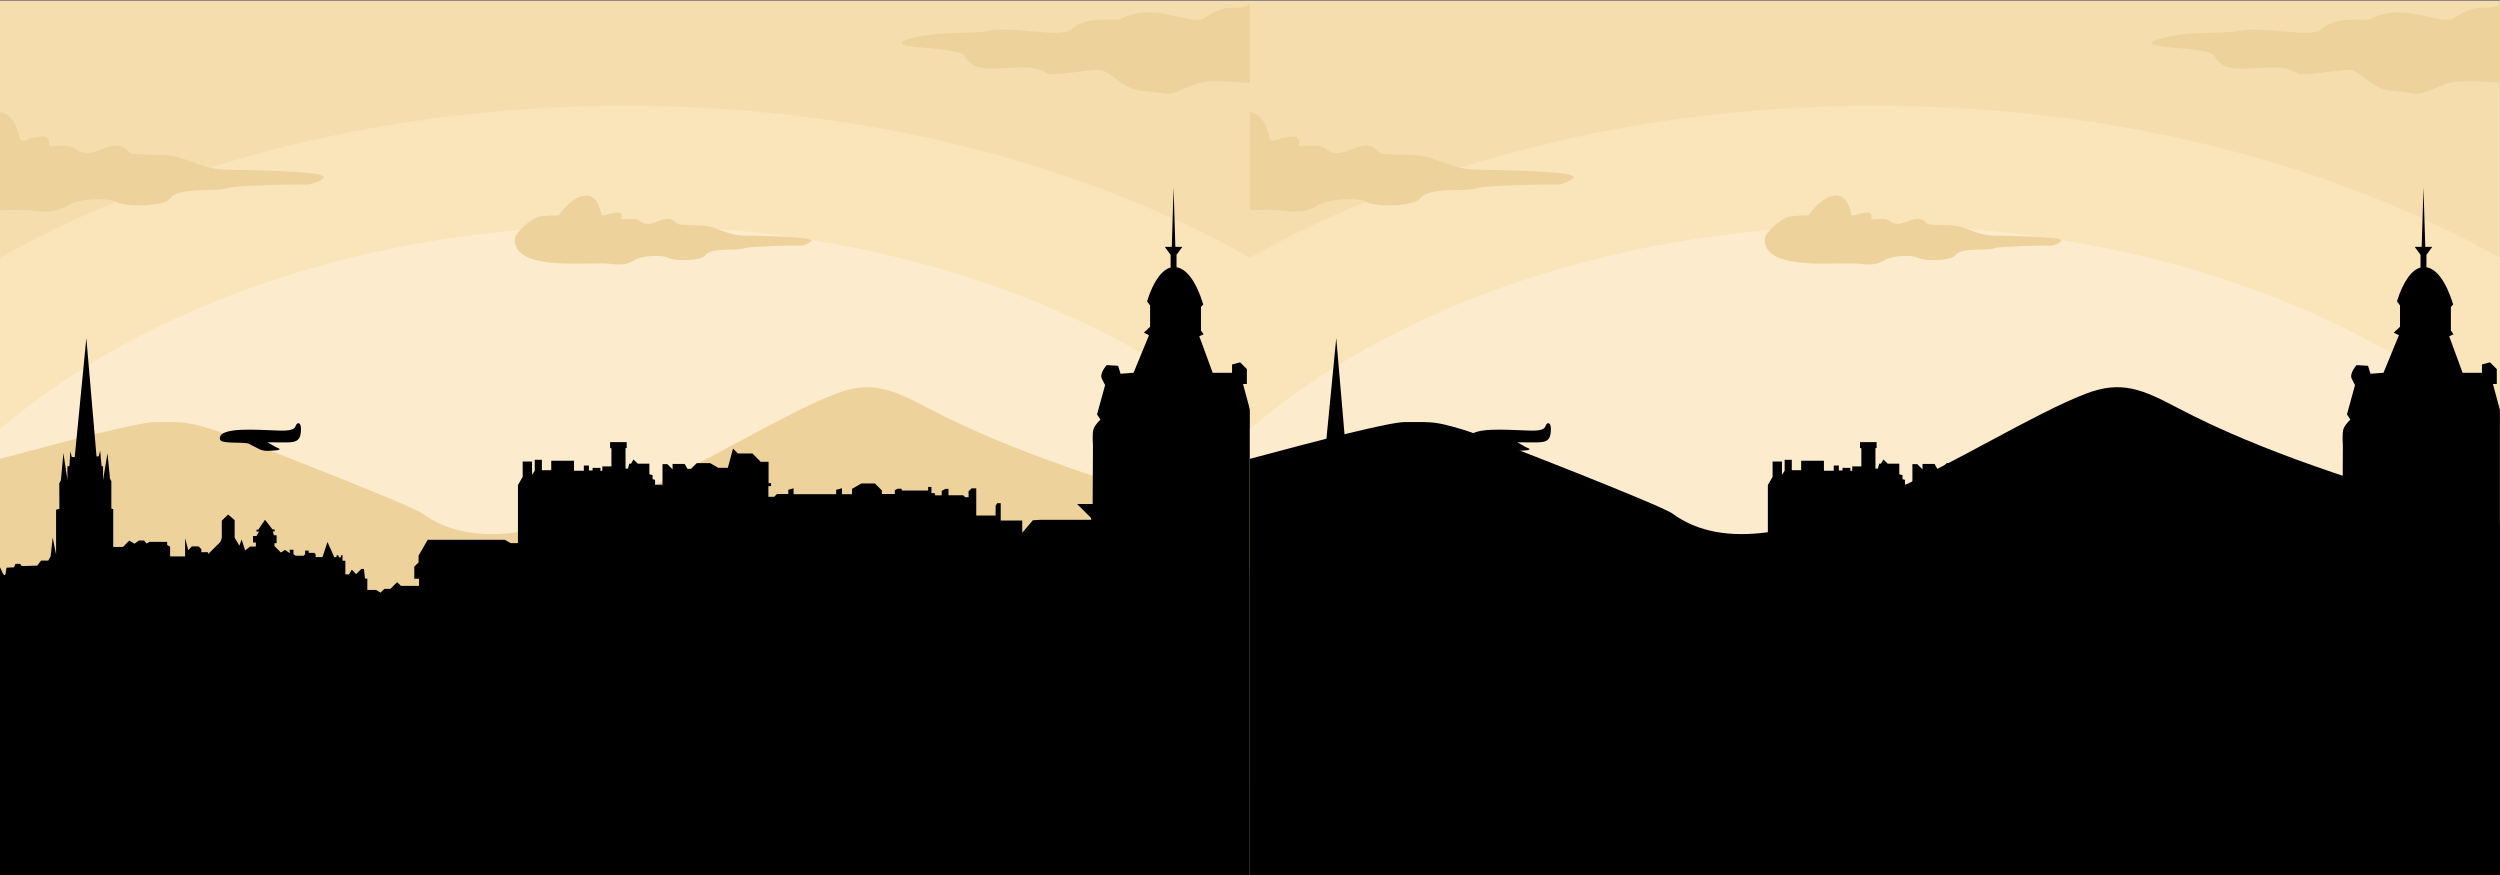 <?xml version="1.0" encoding="utf-8"?>
<!-- Generator: Adobe Illustrator 23.0.2, SVG Export Plug-In . SVG Version: 6.00 Build 0)  -->
<svg version="1.1" id="Calque_1" xmlns="http://www.w3.org/2000/svg" xmlns:xlink="http://www.w3.org/1999/xlink" x="0px" y="0px"
	 viewBox="0 0 2800 980" style="enable-background:new 0 0 2800 980;" xml:space="preserve">
<rect x="0" y="0" width="2800" height="980" fill="#808080" stroke="none"/>
<style type="text/css">
	.st0{fill-rule:evenodd;clip-rule:evenodd;fill:#F5DDAE;}
	.st1{fill-rule:evenodd;clip-rule:evenodd;fill:#FAE4B9;}
	.st2{fill-rule:evenodd;clip-rule:evenodd;fill:#FCECCD;}
	.st3{fill-rule:evenodd;clip-rule:evenodd;fill:#EDD29C;}
	.st31{fill-rule:evenodd;clip-rule:evenodd;fill:black;}
	.st31 :hover {{fill-rule:evenodd;clip-rule:evenodd;fill:red;}
	.st4{fill-rule:evenodd;clip-rule:evenodd;fill:#D1AE68;}
	.st5{fill-rule:evenodd;clip-rule:evenodd;fill:#A6884C;}
	.st6{fill-rule:evenodd;clip-rule:evenodd;fill:#806838;}
</style>
<g>
	<rect x="0" y="1" class="st0" width="1400" height="980"/>
	<path class="st1" d="M0,288.6V981h1400V288.6c-189.2-106.2-433.4-170.2-700-170.2S189.2,182.4,0,288.6z"/>
	<path class="st2" d="M0,480.5V981h1400V480.5c-162.4-138.8-415.6-228.1-700-228.1C415.6,252.3,162.4,341.6,0,480.5z"/>
	<path class="st3" d="M1039.5,457.1c-39.2-20.6-62.9-31.7-103.4-16.1c-115.9,44.6-347.1,219.3-463,134.1
		c-12.2-9-209.9-86.7-234.4-93.9c-32.2-9.4-32.2-8.5-65.2-8.5c-16.2,0-95.1,20-173.5,41.2V981h1400V587.8
		c-20.7-7.9-41-13.6-49.8-16.2C1249.7,542.7,1133.2,506.4,1039.5,457.1z"/>
	<polygon class="st4" points="1387.6,641.9 1350.1,641.9 1350.1,606.9 1354.7,606.9 1354.7,599.9 1337.6,582.8 1337.6,570.4 
		1330.5,570.4 1330.5,582.2 1165,582.2 1156.8,582.7 1144.9,596.7 1144.9,583 1120.8,583 1120.8,563.6 1116.8,563.6 1115.1,566.6 
		1115.1,577.4 1093.4,577.4 1093.4,546.9 1088.2,546.9 1084.8,550.2 1084.8,556.9 1081,556.9 1078.8,554.7 1062.3,554.7 
		1062.3,547.5 1058.9,547.5 1054.7,549.9 1054.7,554.8 1047.5,554.8 1046.8,552.3 1043.2,552.3 1043.2,545.4 1039.5,545.4 
		1039.5,549.4 1009.9,549.4 1009.9,547.4 1005.2,547.4 1002.2,549.1 1002.2,553.3 987.7,553.3 987.7,549.3 979.9,541.5 964.7,541.5 
		954.3,547.5 954.3,553.5 943,553.5 943,546.8 936.5,548.6 936.5,553.5 888.8,553.5 888.8,546.9 882.9,548.5 882.9,553.3 
		870.2,553.3 867.1,556.4 860.6,556.4 860.6,544.5 863.6,544.5 863.6,541.2 860.8,541.2 860.8,517.2 852,517.2 842.7,507.9 
		826.4,507.9 821,502.4 815.2,523.9 804.4,523.9 795.4,518.7 780.4,518.7 774,525.2 770,525.2 766.8,519.6 753.3,519.6 753.3,525.7 
		747.4,519.8 742,519.8 742,542.9 733.7,542.9 733.7,537.4 730.9,536.7 730.9,532.1 727.3,531.2 727.3,519.3 714.3,519.3 
		709.5,514.6 706.8,519.3 704.8,519.3 703.3,524.8 700.6,524.8 700.6,501.8 701.9,501.8 701.9,495.2 683.3,495.2 683.3,501.9 
		684.8,501.9 684.8,522.4 674.6,522.4 674.6,527.3 672.5,527.3 672.5,524 663.7,524 663.7,526.9 659.6,526.9 659.6,521.4 
		653.9,521.4 653.9,527.2 642.9,527.2 642.9,516 617.4,516 617.4,526.6 606.9,526.6 606.9,515 598.9,515 598.9,527.2 595.9,531.8 
		595.9,516.9 585.4,516.9 585.4,534 580.1,543.3 580.1,608.3 572,608.3 565.5,604.6 479,604.6 468.8,622.3 468.8,629.9 464,634.7 
		464,648.2 469.3,648.2 469.3,656.2 449,656.2 444.8,652 437.3,659.5 430.5,659.5 426.3,663.7 421.1,660.7 411.4,660.7 411.4,648 
		408.8,648 407.6,637.2 404.7,637.2 398.9,643 394,638 390.9,643.3 386.8,643.3 386.8,628 383.6,628 383.6,621.6 382.4,621.6 
		381.7,624.2 379.6,624.2 379,622 376.9,622 376.9,624.1 374.4,624.1 366.8,607 361.2,623.9 353.5,623.9 353.5,620.7 352,619.2 
		345.7,619.2 345.7,616.7 341.7,616.7 341.7,620.8 340.1,622.4 331.2,622.4 328.7,620.9 328.7,615.7 324.5,615.7 324.5,619.6 
		319.3,615.9 314.6,618.8 307.4,611.6 307.4,608.4 309.8,608.4 309.8,599.5 306.8,599.5 305.5,595.2 307.6,595.2 307.6,593 
		305.2,593 296.8,582.1 289.3,593.2 287.3,593.2 287.3,595.3 290.1,595.3 287.3,600.3 283.4,600.3 283.4,607.6 286.6,607.6 
		286.5,612.1 280,612.1 274.6,616.5 270.6,604.3 268.1,611.2 262.8,602.1 262.8,582.5 255.5,576.3 248.4,583.1 248.4,602.6 
		246.8,607 233.1,620.6 233.1,618.5 225.5,618.5 225.5,615.1 222.4,612 214.8,612 210.9,616.2 207.3,602.9 207.3,623.2 190.5,623.2 
		190.5,612.3 187.2,610.4 187.2,606.9 167.4,606.9 164.2,608.8 161.3,605.4 155.7,605.4 150.6,608.9 144.7,605.5 137.7,612.6 
		126.8,612.6 126.8,570.2 124.7,569.6 124.7,539 123.2,536.1 120.4,507.6 115.4,537.7 115.4,522.5 113.7,521.7 112.2,504.8 
		110.5,511.2 108.1,511.2 96.7,378.7 83.7,511.9 80.4,511.9 78.7,505.5 77.8,521.8 75.5,522.4 75.5,537.6 71,507.4 68.2,538 
		66.4,541.2 66.5,569.9 62.8,570.9 62.8,621.2 59,602 56.7,623.2 54,627.9 46,627.9 41.6,633.5 24.3,634 22.6,631.5 17.4,631.5 
		15.6,635.4 7.3,635.8 6,644 4.1,644.1 0,635.4 0,981 1400,981 1400,665.6 1393.5,663.9 	"/>
	<polygon class="st5" points="778.2,873.9 764.6,860.4 753.9,860.4 742.4,848.9 732.7,846.3 725.1,817.7 676.3,817.7 676.3,772.1 
		682.3,772.1 682.3,763 660,740.7 660,724.6 650.8,724.6 650.8,740 435.3,740 424.6,740.6 409.1,758.9 409.1,741 377.7,741 
		377.7,715.8 372.6,715.8 370.4,719.6 370.4,733.7 342.1,733.7 342.1,694 335.3,694 330.9,698.4 330.9,707 325.9,707 323.1,704.2 
		301.5,704.2 301.5,694.7 297.1,694.7 291.7,697.9 291.7,704.2 282.3,704.2 281.5,701.1 276.8,701.1 276.8,692.1 271.9,692.1 
		271.9,697.3 233.3,697.3 233.3,694.6 227.2,694.6 223.3,696.8 223.3,702.3 204.5,702.3 204.5,697.1 194.3,686.9 174.6,686.9 
		161,694.8 161,702.6 146.3,702.6 146.3,693.9 137.8,696.2 137.8,702.5 75.7,702.5 75.7,694.1 68,696.1 68,702.4 51.5,702.4 
		47.4,706.4 38.9,706.4 38.9,690.9 42.8,690.9 42.8,686.6 39.2,686.6 39.2,655.4 27.8,655.4 15.6,643.2 6.1,643.2 6,644 4.1,644.1 
		3.7,643.2 0,643.2 0,981 805.5,981 805.5,885.8 793.7,873.9 	"/>
	<path class="st6" d="M1396.5,430.1v-16.7l-7.6-7.6l-9,2.4v9.3h-21.7l-15-40.9l4.9-2.2l-3-4.2v-26.5l2.6-2.6
		c-8.1-26.4-19-40.1-30-41.8v-13.9l6.5-8.9h-7.8l-2-66.5l-2,66.5h-7.8l6.5,8.9v14.2c-9.9,2.7-19.4,15.5-26.4,37.9l3.4,4.6V366
		l-7,6.6l5.8,2.8l-17.3,42.1l-14.6,1.1l-2.7-8.9l-12.8-0.8c0,0-8.5,9.4-5.4,15.4c3.1,5.9,3.6,7,3.6,7l-9,32.8l3.8,5.9
		c0,0-5.7,5.1-7.6,10.1s-0.8,18-0.8,18l-0.3,66.4h-17.4l15.5,15.5l1.9,14.3l3.1,0.8v103h-4v-6.3h1.7v-9.1h-9.5v8.8h3v5.8h-23.5V655
		H1168v39.4h-5.5l-16.6-28.8H1130v-7.5h3.6V653l-4.5-1.2l-14-19.1l-16.1,18.1h-92.1v3.8h-3.8v40.5h-9v-3.8h2v-22.5h-30.8v22.8h2v5.9
		h-8.5v-4.2h-25.9v7.4H895v-99.4h-74.3v57.2H744l-8.1-6.8h-32.4v4h-4.7v4.2h2.2v5.3h-14.7v-5.1h2.2v-5h-6.2l-2.9-5h-27.5l-4.5-16.9
		h-13.1l-11.7,20.2l4.5,5.5v7.6h-7.6l-4.8-4.8h-38.6l-5.1,5.1h-5.7v1.9l2.8,0.7v9.2h-4.3v2.7h4.2v20L530.5,737h-27.8v12l1.4,0.4
		v33.1l-21.2-11.2l-17.4,17.5l3.6,1.9v5.5h-7.8V791H247.7v-13.6h-67.8v12.2h-8.8v3.1h6.8V823h-54.5v67.5H55.9l-17.1-9.9H0V981h1400
		V469.2v-10.1l-7.8-29H1396.5z"/>
	<g>
		<path class="st3" d="M361,197.2c0.4-5.2-93.7-7.2-101.5-7c-29.2,0.8-43.1-10.5-65.5-15.4c-10-2.2-46.2-0.7-48.9-3.8
			c-19.1-22.4-39.8,12-60-4c-10.5-8.3-31.6,0.2-30.4-4.9c3.2-14.3-14.4-7.7-15.6-7.8c-4.9-0.4-15.8,7.2-17.1,0.7
			c-4-19.6-12.2-28.2-22-29.5v109.9c13.2-0.3,24.4-0.5,31.5,0.1c17,1.4,28.3,4.3,45.2-5.9c11.3-6.9,43.4-9,54.4-3.2
			c11.3,6,53,4.5,59.2-3.9c10.3-14,50.7-6.8,65.2-12.1c7.1-2.6,79.9-4.4,88.4-3.7C350.3,207.1,368,198.6,361,197.2z"/>
		<path class="st3" d="M1255.8,21c-7.1,3.8-36.9-4.9-55.1,11.4c-12.6,11.4-63.1-3.9-93.2,2.2c-17.9,3.7-47.6,0-78.1,6.3
			c-14.9,3.1-29.1,7.4-11.6,10.6c13.9,2.6,58.6,3.3,62.7,11.5c14.4,29,66.4,0.6,93,19.5c4.2,3,45.7-4.3,57.4-4.3
			c12.6,0,25.1,21.4,46.9,23.3c39.3,3.4,22.4,8.6,60.9-7.3c10.7-4.4,35.2-3.3,61.4-1.4V4.4c-14.5,9.6-23.6-3.8-50.9,15.6
			C1335.2,30,1292.4,1.4,1255.8,21z"/>
		<path class="st3" d="M907.8,268.8c0.3-3.6-64.8-5-70.2-4.9c-20.2,0.6-29.8-7.3-45.3-10.7c-6.9-1.5-32-0.5-33.8-2.7
			c-13.2-15.5-27.5,8.3-41.5-2.7c-7.3-5.7-21.8,0.2-21-3.4c2.2-9.9-9.9-5.3-10.8-5.4c-3.4-0.3-10.9,5-11.8,0.5
			c-7-34.4-32.9-19.7-47.6,1.7c-6.3,0-13.8,0.4-20,1.1c-10.5,1.3-28.9,18.5-29.2,25.2c-2,36.6,80.6,25.8,103.4,27.7
			c11.8,1,19.6,3,31.3-4.1c7.8-4.7,30-6.2,37.6-2.2c7.8,4.2,36.7,3.1,40.9-2.7c7.1-9.7,35.1-4.7,45.1-8.4c4.9-1.8,55.3-3.1,61.1-2.6
			C900.4,275.7,912.6,269.8,907.8,268.8z"/>
	</g>
	<path class="st4" d="M330.9,477.6c-2.3,6.7-20.4,4.3-27,4.3c-11.2,0-61.5-4.8-57.4,10.5c1.4,5.2,27.4,2.1,32.4,4.7l11.2,5.8
		c6.1,3.2,13.2,1.9,19.8,1.4c1.2-0.1,6-0.9,1.2-2.6c-3.3-1.2-6.9-4-11.7-6.3l21.2,0.1c13,0.1,16.5-3.3,16.5-15.3
		C337.2,473.6,333.1,471.4,330.9,477.6z"/>
	<path class="st6" d="M1180.6,597.8c-3.3-0.4-2.9,0.4-2.7-3.7c0-0.9-3.9-1-4.1-0.4c-0.6,1.4,2,3.7-1.6,3.8c-0.3,0-0.5-0.2-0.9-0.3
		c-1.7-0.7-6.1-2.3-7.2,0.9c-2.3,0.8,4.4,0.8,4.9,1.4c0.2,0.2,1.4,1.2,1.5,1.2c0.2,0.5,0.8,0.7,1.4,2.5c0.2,0.7-0.7,1.2-0.7,2.7
		c0.6,0,1-1.9,2.7-1.9c0.1,0,1.8-0.2,2-0.4c1.9-2.2,4.8-1.1,7.4-0.8c0.8,0.1,3.8,2.4,2.5-1.3
		C1185.1,599.6,1182.4,598.1,1180.6,597.8z"/>
	<path class="st6" d="M1201.9,587.2c-2.4-1-2.6,0.3-3.4,0.8c-3.2,2-1,0.3-3.3-1.1c-1.6-1-4.1-1.7-4.6-2c-0.9-0.6-3.2,3.9-2.6,5.7
		c0.2,0.3,0.8,0.5,1.1,0.5c3.6-0.1,0.7-0.7,2.1-2.5c0.5-0.6,2.8,2.1,3.2,2.7c1.1,1.9-0.6,2.4-0.2,3.1c0.7,1.1,0.8-1.1,1.7-1.1
		c1.5,0.1,1,1.3,1,2.3c0.2,0,4-2.7,1.8-3.7c3.1,0.6,3.1,0.1,5.2,2.6c0.9,1.1,0.7,2.2,1.8,1.6
		C1206.5,595.9,1205.9,588.9,1201.9,587.2z"/>
</g>
<g>
	<rect x="1399.9" y="1" class="st0" width="1400" height="980"/>
	<path class="st1" d="M1399.9,288.6V981h1400V288.6c-189.2-106.2-433.4-170.2-700-170.2S1589.1,182.4,1399.9,288.6z"/>
	<path class="st2" d="M1399.9,480.5V981h1400V480.5c-162.4-138.8-415.6-228.1-700-228.1C1815.5,252.3,1562.3,341.6,1399.9,480.5z"/>
	<nuxt-link to="/gamemode_theme"><path class="st31" d="M2439.4,457.1c-39.2-20.6-62.9-31.7-103.4-16.1c-115.9,44.6-347.1,219.3-463,134.1
		c-12.2-9-209.9-86.7-234.4-93.9c-32.2-9.4-32.2-8.5-65.2-8.5c-16.2,0-95.1,20-173.5,41.2V981h1400V587.8
		c-20.7-7.9-41-13.6-49.8-16.2C2649.6,542.7,2533.1,506.4,2439.4,457.1z"/></nuxt-link>
	<polygon class="st4" points="2787.5,641.9 2750,641.9 2750,606.9 2754.6,606.9 2754.6,599.9 2737.5,582.8 2737.5,570.4 
		2730.4,570.4 2730.4,582.2 2564.9,582.2 2556.7,582.7 2544.8,596.7 2544.8,583 2520.7,583 2520.7,563.6 2516.7,563.6 2515,566.6 
		2515,577.4 2493.3,577.4 2493.3,546.9 2488.1,546.9 2484.7,550.2 2484.7,556.9 2480.9,556.9 2478.7,554.7 2462.2,554.7 
		2462.2,547.5 2458.8,547.5 2454.6,549.9 2454.6,554.8 2447.4,554.8 2446.7,552.3 2443.1,552.3 2443.1,545.4 2439.4,545.4 
		2439.4,549.4 2409.8,549.4 2409.8,547.4 2405.1,547.4 2402.1,549.1 2402.1,553.3 2387.6,553.3 2387.6,549.3 2379.8,541.5 
		2364.6,541.5 2354.2,547.5 2354.2,553.5 2342.9,553.5 2342.9,546.8 2336.4,548.6 2336.4,553.5 2288.7,553.5 2288.7,546.9 
		2282.8,548.5 2282.8,553.3 2270.1,553.3 2267,556.4 2260.5,556.4 2260.5,544.5 2263.5,544.5 2263.5,541.2 2260.7,541.2 
		2260.7,517.2 2251.9,517.2 2242.6,507.9 2226.3,507.9 2220.9,502.4 2215.1,523.9 2204.3,523.9 2195.3,518.7 2180.3,518.7 
		2173.9,525.2 2169.9,525.2 2166.7,519.6 2153.2,519.6 2153.2,525.7 2147.3,519.8 2141.9,519.8 2141.9,542.9 2133.6,542.9 
		2133.6,537.4 2130.8,536.7 2130.8,532.1 2127.2,531.2 2127.2,519.3 2114.2,519.3 2109.4,514.6 2106.7,519.3 2104.7,519.3 
		2103.2,524.8 2100.5,524.8 2100.5,501.8 2101.8,501.8 2101.8,495.2 2083.2,495.2 2083.2,501.9 2084.7,501.9 2084.7,522.4 
		2074.5,522.4 2074.5,527.3 2072.4,527.3 2072.4,524 2063.6,524 2063.6,526.9 2059.5,526.9 2059.5,521.4 2053.8,521.4 2053.8,527.2 
		2042.8,527.2 2042.8,516 2017.3,516 2017.3,526.6 2006.8,526.6 2006.8,515 1998.8,515 1998.8,527.2 1995.8,531.8 1995.8,516.9 
		1985.3,516.9 1985.3,534 1980,543.3 1980,608.3 1971.9,608.3 1965.4,604.6 1878.9,604.6 1868.7,622.3 1868.7,629.9 1863.9,634.7 
		1863.9,648.2 1869.2,648.2 1869.2,656.2 1848.9,656.2 1844.7,652 1837.2,659.5 1830.4,659.5 1826.2,663.7 1821,660.7 1811.3,660.7 
		1811.3,648 1808.7,648 1807.5,637.2 1804.6,637.2 1798.8,643 1793.9,638 1790.8,643.3 1786.7,643.3 1786.7,628 1783.5,628 
		1783.5,621.6 1782.3,621.6 1781.6,624.2 1779.5,624.2 1778.9,622 1776.8,622 1776.8,624.1 1774.3,624.1 1766.7,607 1761.1,623.9 
		1753.4,623.9 1753.4,620.7 1751.9,619.2 1745.6,619.2 1745.6,616.7 1741.6,616.7 1741.6,620.8 1740,622.4 1731.1,622.4 
		1728.6,620.9 1728.6,615.7 1724.4,615.7 1724.4,619.6 1719.2,615.9 1714.5,618.8 1707.3,611.6 1707.3,608.4 1709.7,608.4 
		1709.7,599.5 1706.7,599.5 1705.4,595.2 1707.5,595.2 1707.5,593 1705.1,593 1696.7,582.1 1689.2,593.2 1687.2,593.2 1687.2,595.3 
		1690,595.3 1687.2,600.3 1683.3,600.3 1683.3,607.6 1686.5,607.6 1686.4,612.1 1679.9,612.1 1674.5,616.5 1670.5,604.3 1668,611.2 
		1662.7,602.1 1662.7,582.5 1655.4,576.3 1648.3,583.1 1648.3,602.6 1646.7,607 1633,620.6 1633,618.5 1625.4,618.5 1625.4,615.1 
		1622.3,612 1614.7,612 1610.8,616.2 1607.2,602.9 1607.2,623.2 1590.4,623.2 1590.4,612.3 1587.1,610.4 1587.1,606.9 1567.3,606.9 
		1564.1,608.8 1561.2,605.4 1555.6,605.4 1550.5,608.9 1544.6,605.5 1537.6,612.6 1526.7,612.6 1526.7,570.2 1524.6,569.6 
		1524.6,539 1523.1,536.1 1520.3,507.6 1515.3,537.7 1515.3,522.5 1513.6,521.7 1512.1,504.8 1510.4,511.2 1508,511.2 1496.6,378.7 
		1483.6,511.9 1480.3,511.9 1478.6,505.5 1477.7,521.8 1475.4,522.4 1475.4,537.6 1470.9,507.4 1468.1,538 1466.3,541.2 
		1466.4,569.9 1462.7,570.9 1462.7,621.2 1458.9,602 1456.6,623.2 1453.9,627.9 1445.9,627.9 1441.5,633.5 1424.2,634 1422.5,631.5 
		1417.3,631.5 1415.5,635.4 1407.2,635.8 1405.9,644 1404,644.1 1399.9,635.4 1399.9,981 2799.9,981 2799.9,665.6 2793.4,663.9 	"/>
	<polygon class="st5" points="2178.1,873.9 2164.5,860.4 2153.8,860.4 2142.3,848.9 2132.6,846.3 2125,817.7 2076.2,817.7 
		2076.2,772.1 2082.2,772.1 2082.2,763 2059.9,740.7 2059.9,724.6 2050.7,724.6 2050.7,740 1835.2,740 1824.5,740.6 1809,758.9 
		1809,741 1777.6,741 1777.6,715.8 1772.5,715.8 1770.3,719.6 1770.3,733.7 1742,733.7 1742,694 1735.2,694 1730.8,698.4 
		1730.8,707 1725.8,707 1723,704.2 1701.4,704.2 1701.4,694.7 1697,694.7 1691.6,697.9 1691.6,704.2 1682.2,704.2 1681.4,701.1 
		1676.7,701.1 1676.7,692.1 1671.8,692.1 1671.8,697.3 1633.2,697.3 1633.2,694.6 1627.1,694.6 1623.2,696.8 1623.2,702.3 
		1604.4,702.3 1604.4,697.1 1594.2,686.9 1574.5,686.9 1560.9,694.8 1560.9,702.6 1546.2,702.6 1546.2,693.9 1537.7,696.2 
		1537.7,702.5 1475.6,702.5 1475.6,694.1 1467.9,696.1 1467.9,702.4 1451.4,702.4 1447.3,706.4 1438.8,706.4 1438.8,690.9 
		1442.7,690.9 1442.7,686.6 1439.1,686.6 1439.1,655.4 1427.7,655.4 1415.5,643.2 1406,643.2 1405.9,644 1404,644.1 1403.6,643.2 
		1399.9,643.2 1399.9,981 2205.4,981 2205.4,885.8 2193.6,873.9 	"/>
	<path class="st6" d="M2796.4,430.1v-16.7l-7.6-7.6l-9,2.4v9.3h-21.7l-15-40.9l4.9-2.2l-3-4.2v-26.5l2.6-2.6
		c-8.1-26.4-19-40.1-30-41.8v-13.9l6.5-8.9h-7.8l-2-66.5l-2,66.5h-7.8l6.5,8.9v14.2c-9.9,2.7-19.4,15.5-26.4,37.9l3.4,4.6V366
		l-7,6.6l5.8,2.8l-17.3,42.1l-14.6,1.1l-2.7-8.9l-12.8-0.8c0,0-8.5,9.4-5.4,15.4c3.1,5.9,3.6,7,3.6,7l-9,32.8l3.8,5.9
		c0,0-5.7,5.1-7.6,10.1s-0.8,18-0.8,18l-0.3,66.4h-17.4l15.5,15.5l1.9,14.3l3.1,0.8v103h-4v-6.3h1.7v-9.1h-9.5v8.8h3v5.8h-23.5V655
		h-26.6v39.4h-5.5l-16.6-28.8h-15.9v-7.5h3.6V653l-4.5-1.2l-14-19.1l-16.1,18.1h-92.1v3.8h-3.8v40.5h-9v-3.8h2v-22.5h-30.8v22.8h2
		v5.9h-8.5v-4.2h-25.9v7.4h-37.9v-99.4h-74.3v57.2h-76.7l-8.1-6.8h-32.4v4h-4.7v4.2h2.2v5.3h-14.7v-5.1h2.2v-5h-6.2l-2.9-5h-27.5
		l-4.5-16.9h-13.1l-11.7,20.2l4.5,5.5v7.6h-7.6l-4.8-4.8H1976l-5.1,5.1h-5.7v1.9l2.8,0.7v9.2h-4.3v2.7h4.2v20l-37.5,35.7h-27.8v12
		l1.4,0.4v33.1l-21.2-11.2l-17.4,17.5l3.6,1.9v5.5h-7.8V791h-213.6v-13.6h-67.8v12.2h-8.8v3.1h6.8V823h-54.5v67.5h-67.5l-17.1-9.9
		h-38.8V981h1400V469.2v-10.1l-7.8-29H2796.4z"/>
	<g>
		<path class="st3" d="M1760.9,197.2c0.4-5.2-93.7-7.2-101.5-7c-29.2,0.8-43.1-10.5-65.5-15.4c-10-2.2-46.2-0.7-48.9-3.8
			c-19.1-22.4-39.8,12-60-4c-10.5-8.3-31.6,0.2-30.4-4.9c3.2-14.3-14.4-7.7-15.6-7.8c-4.9-0.4-15.8,7.2-17.1,0.7
			c-4-19.6-12.2-28.2-22-29.5v109.9c13.2-0.3,24.4-0.5,31.5,0.1c17,1.4,28.3,4.3,45.2-5.9c11.3-6.9,43.4-9,54.4-3.2
			c11.3,6,53,4.5,59.2-3.9c10.3-14,50.7-6.8,65.2-12.1c7.1-2.6,79.9-4.4,88.4-3.7C1750.2,207.1,1767.9,198.6,1760.9,197.2z"/>
		<path class="st3" d="M2655.7,21c-7.1,3.8-36.9-4.9-55.1,11.4c-12.6,11.4-63.1-3.9-93.2,2.2c-17.9,3.7-47.6,0-78.1,6.3
			c-14.9,3.1-29.1,7.4-11.6,10.6c13.9,2.6,58.6,3.3,62.7,11.5c14.4,29,66.4,0.6,93,19.5c4.2,3,45.7-4.3,57.4-4.3
			c12.6,0,25.1,21.4,46.9,23.3c39.3,3.4,22.4,8.6,60.9-7.3c10.7-4.4,35.2-3.3,61.4-1.4V4.4c-14.5,9.6-23.6-3.8-50.9,15.6
			C2735.1,30,2692.3,1.4,2655.7,21z"/>
		<path class="st3" d="M2307.7,268.8c0.3-3.6-64.8-5-70.2-4.9c-20.2,0.6-29.8-7.3-45.3-10.7c-6.9-1.5-32-0.5-33.8-2.7
			c-13.2-15.5-27.5,8.3-41.5-2.7c-7.3-5.7-21.8,0.2-21-3.4c2.2-9.9-9.9-5.3-10.8-5.4c-3.4-0.3-10.9,5-11.8,0.5
			c-7-34.4-32.9-19.7-47.6,1.7c-6.3,0-13.8,0.4-20,1.1c-10.5,1.3-28.9,18.5-29.2,25.2c-2,36.6,80.6,25.8,103.4,27.7
			c11.8,1,19.6,3,31.3-4.1c7.8-4.7,30-6.2,37.6-2.2c7.8,4.2,36.7,3.1,40.9-2.7c7.1-9.7,35.1-4.7,45.1-8.4c4.9-1.8,55.3-3.1,61.1-2.6
			C2300.3,275.7,2312.5,269.8,2307.7,268.8z"/>
	</g>
	<path class="st4" d="M1730.8,477.6c-2.3,6.7-20.4,4.3-27,4.3c-11.2,0-61.5-4.8-57.4,10.5c1.4,5.2,27.4,2.1,32.4,4.7l11.2,5.8
		c6.1,3.2,13.2,1.9,19.8,1.4c1.2-0.1,6-0.9,1.2-2.6c-3.3-1.2-6.9-4-11.7-6.3l21.2,0.1c13,0.1,16.5-3.3,16.5-15.3
		C1737.1,473.6,1733,471.4,1730.8,477.6z"/>
	<path class="st6" d="M2580.5,597.8c-3.3-0.4-2.9,0.4-2.7-3.7c0-0.9-3.9-1-4.1-0.4c-0.6,1.4,2,3.7-1.6,3.8c-0.3,0-0.5-0.2-0.9-0.3
		c-1.7-0.7-6.1-2.3-7.2,0.9c-2.3,0.8,4.4,0.8,4.9,1.4c0.2,0.2,1.4,1.2,1.5,1.2c0.2,0.5,0.8,0.7,1.4,2.5c0.2,0.7-0.7,1.2-0.7,2.7
		c0.6,0,1-1.9,2.7-1.9c0.1,0,1.8-0.2,2-0.4c1.9-2.2,4.8-1.1,7.4-0.8c0.8,0.1,3.8,2.4,2.5-1.3C2585,599.6,2582.3,598.1,2580.5,597.8z
		"/>
	<path class="st6" d="M2601.8,587.2c-2.4-1-2.6,0.3-3.4,0.8c-3.2,2-1,0.3-3.3-1.1c-1.6-1-4.1-1.7-4.6-2c-0.9-0.6-3.2,3.9-2.6,5.7
		c0.2,0.3,0.8,0.5,1.1,0.5c3.6-0.1,0.7-0.7,2.1-2.5c0.5-0.6,2.8,2.1,3.2,2.7c1.1,1.9-0.6,2.4-0.2,3.1c0.7,1.1,0.8-1.1,1.7-1.1
		c1.5,0.1,1,1.3,1,2.3c0.2,0,4-2.7,1.8-3.7c3.1,0.6,3.1,0.1,5.2,2.6c0.9,1.1,0.7,2.2,1.8,1.6
		C2606.4,595.9,2605.8,588.9,2601.8,587.2z"/>
</g>
</svg>
